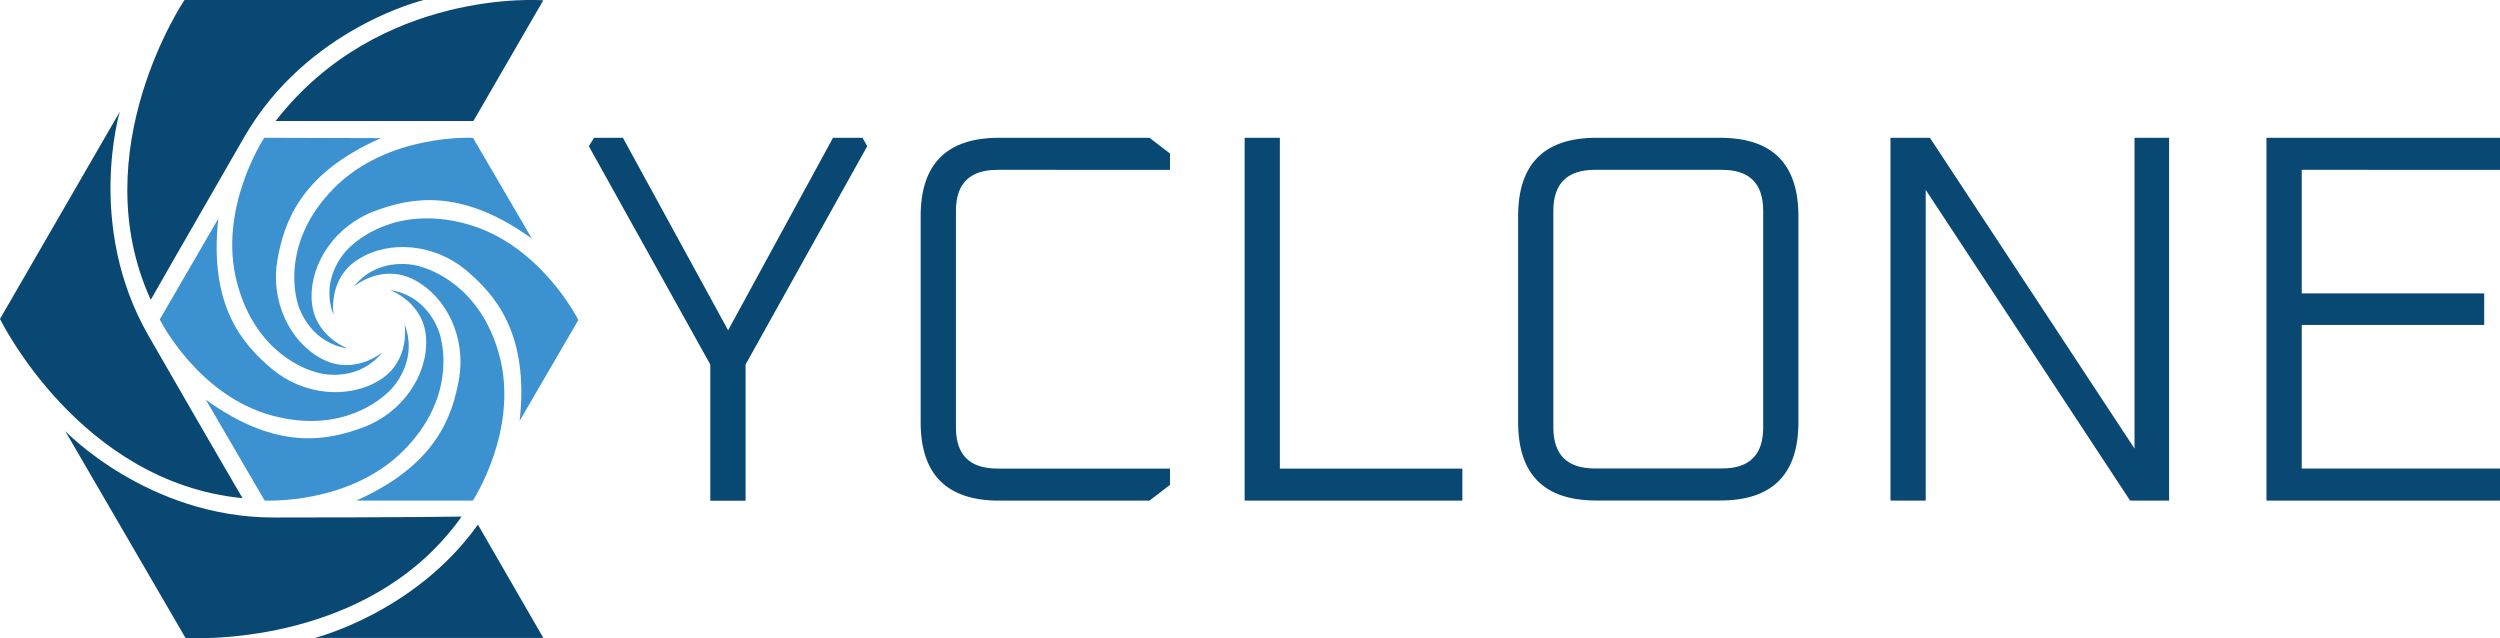 <svg id="Слой_2" data-name="Слой 2" xmlns="http://www.w3.org/2000/svg" viewBox="0 0 433.66 110.72"><defs><style>.cls-1{fill:#084872;}.cls-2{fill:#3c92d0;}</style></defs><path class="cls-1" d="M129.62,134.76l12.12-20.94s-28.41-2.25-46.43,20.94Z" transform="translate(-47.5 -113.77)"/><path class="cls-1" d="M130.4,204.77l11.35,19.66H102.1S119.51,220.07,130.4,204.77Z" transform="translate(-47.5 -113.77)"/><path class="cls-2" d="M83.21,183.11l10.2,17.49s14.75.79,24.16-8.75c8.92-9,6.66-18.17,6.44-19.25-.48-2.43-2.87-7.64-8.87-8.52,0,0,6,2.11,6.28,8.51s-4.25,12.82-10.87,15.29C104.44,190.16,95.66,192.12,83.21,183.11Z" transform="translate(-47.5 -113.77)"/><path class="cls-2" d="M85.37,151.68,75.21,169.19s6.6,13.22,19.54,16.68c12.28,3.28,19.09-3.19,19.92-3.92,1.87-1.62,5.22-6.27,3-11.93,0,0,1.14,6.28-4.3,9.67s-13.23,2.64-18.66-1.89C89.73,173.62,83.69,167,85.37,151.68Z" transform="translate(-47.5 -113.77)"/><path class="cls-2" d="M113.58,137.73l-20.24-.06s-8.17,12.31-4.7,25.25c3.28,12.28,12.28,15,13.33,15.31,2.34.82,8,1.4,11.84-3.33,0,0-4.87,4.11-10.52,1.1s-8.9-10.15-7.67-17.12C96.75,152.46,99.51,143.9,113.58,137.73Z" transform="translate(-47.5 -113.77)"/><path class="cls-2" d="M139.76,155.16l-10.21-17.48s-14.75-.79-24.15,8.76c-8.92,9.05-6.66,18.17-6.44,19.25.49,2.43,2.88,7.64,8.88,8.52,0,0-6-2.11-6.28-8.51s4.24-12.82,10.86-15.29C118.53,148.12,127.3,146.16,139.76,155.16Z" transform="translate(-47.5 -113.77)"/><path class="cls-2" d="M137.64,186.77l10.18-17.49s-6.58-13.23-19.52-16.7c-12.28-3.3-19.1,3.16-19.93,3.88-1.87,1.62-5.23,6.27-3,11.93,0,0-1.12-6.28,4.32-9.67s13.24-2.62,18.65,1.92C133.3,164.83,139.33,171.5,137.64,186.77Z" transform="translate(-47.5 -113.77)"/><path class="cls-2" d="M109.28,200.61l20.24,0s8.1-12.35,4.58-25.27c-3.34-12.27-12.36-14.9-13.4-15.25-2.35-.8-8-1.36-11.83,3.39,0,0,4.85-4.14,10.52-1.15s8.94,10.11,7.75,17.08C126,185.81,123.32,194.37,109.28,200.61Z" transform="translate(-47.5 -113.77)"/><path class="cls-1" d="M127.57,203.38c-16.43,23.18-47.89,21.05-47.89,21.05L58.81,188.54s14.31,15,36.17,15S127.57,203.38,127.57,203.38Z" transform="translate(-47.5 -113.77)"/><path class="cls-1" d="M73.65,165.77c-11.8-25.85,5.85-52,5.85-52H121s-20.19,4.82-31.12,23.75S73.65,165.77,73.65,165.77Z" transform="translate(-47.5 -113.77)"/><path class="cls-1" d="M89.57,200.18c-28.28-2.73-42.07-31.09-42.07-31.09l20.78-35.94S62.34,153,73.26,172,89.57,200.18,89.57,200.18Z" transform="translate(-47.5 -113.77)"/><path class="cls-1" d="M149.64,139.13l.91-1.46h5l18.25,33.39L192,137.67h5.11l.82,1.46L176.83,177v23.63h-6.12V177Z" transform="translate(-47.5 -113.77)"/><path class="cls-1" d="M207.2,187V151.26q0-13.59,13.6-13.59h26.09l3.56,2.73v2.83H220.52q-7.2,0-7.2,7.12v37.58q0,7.13,7.2,7.12h29.93v2.83l-3.56,2.73H220.8Q207.2,200.61,207.2,187Z" transform="translate(-47.5 -113.77)"/><path class="cls-1" d="M263.4,200.61V137.67h6.11v57.38h31.66v5.56Z" transform="translate(-47.5 -113.77)"/><path class="cls-1" d="M310.84,187V151.26q0-13.59,13.59-13.59h21.44q13.59,0,13.59,13.59V187q0,13.59-13.59,13.59H324.43Q310.84,200.61,310.84,187Zm6.11.91q0,7.13,7.21,7.12h22.07q7.13,0,7.12-7.12V150.35q0-7.12-7.12-7.12H324.16q-7.21,0-7.21,7.12Z" transform="translate(-47.5 -113.77)"/><path class="cls-1" d="M375.43,200.61V137.67h6.84l35.49,53.91V137.67h6v62.94H417L381.54,146.7v53.91Z" transform="translate(-47.5 -113.77)"/><path class="cls-1" d="M440.65,200.61V137.67h40.51v5.56H446.77v21.44h31.65v5.47H446.77v24.91h34.39v5.56Z" transform="translate(-47.5 -113.77)"/></svg>